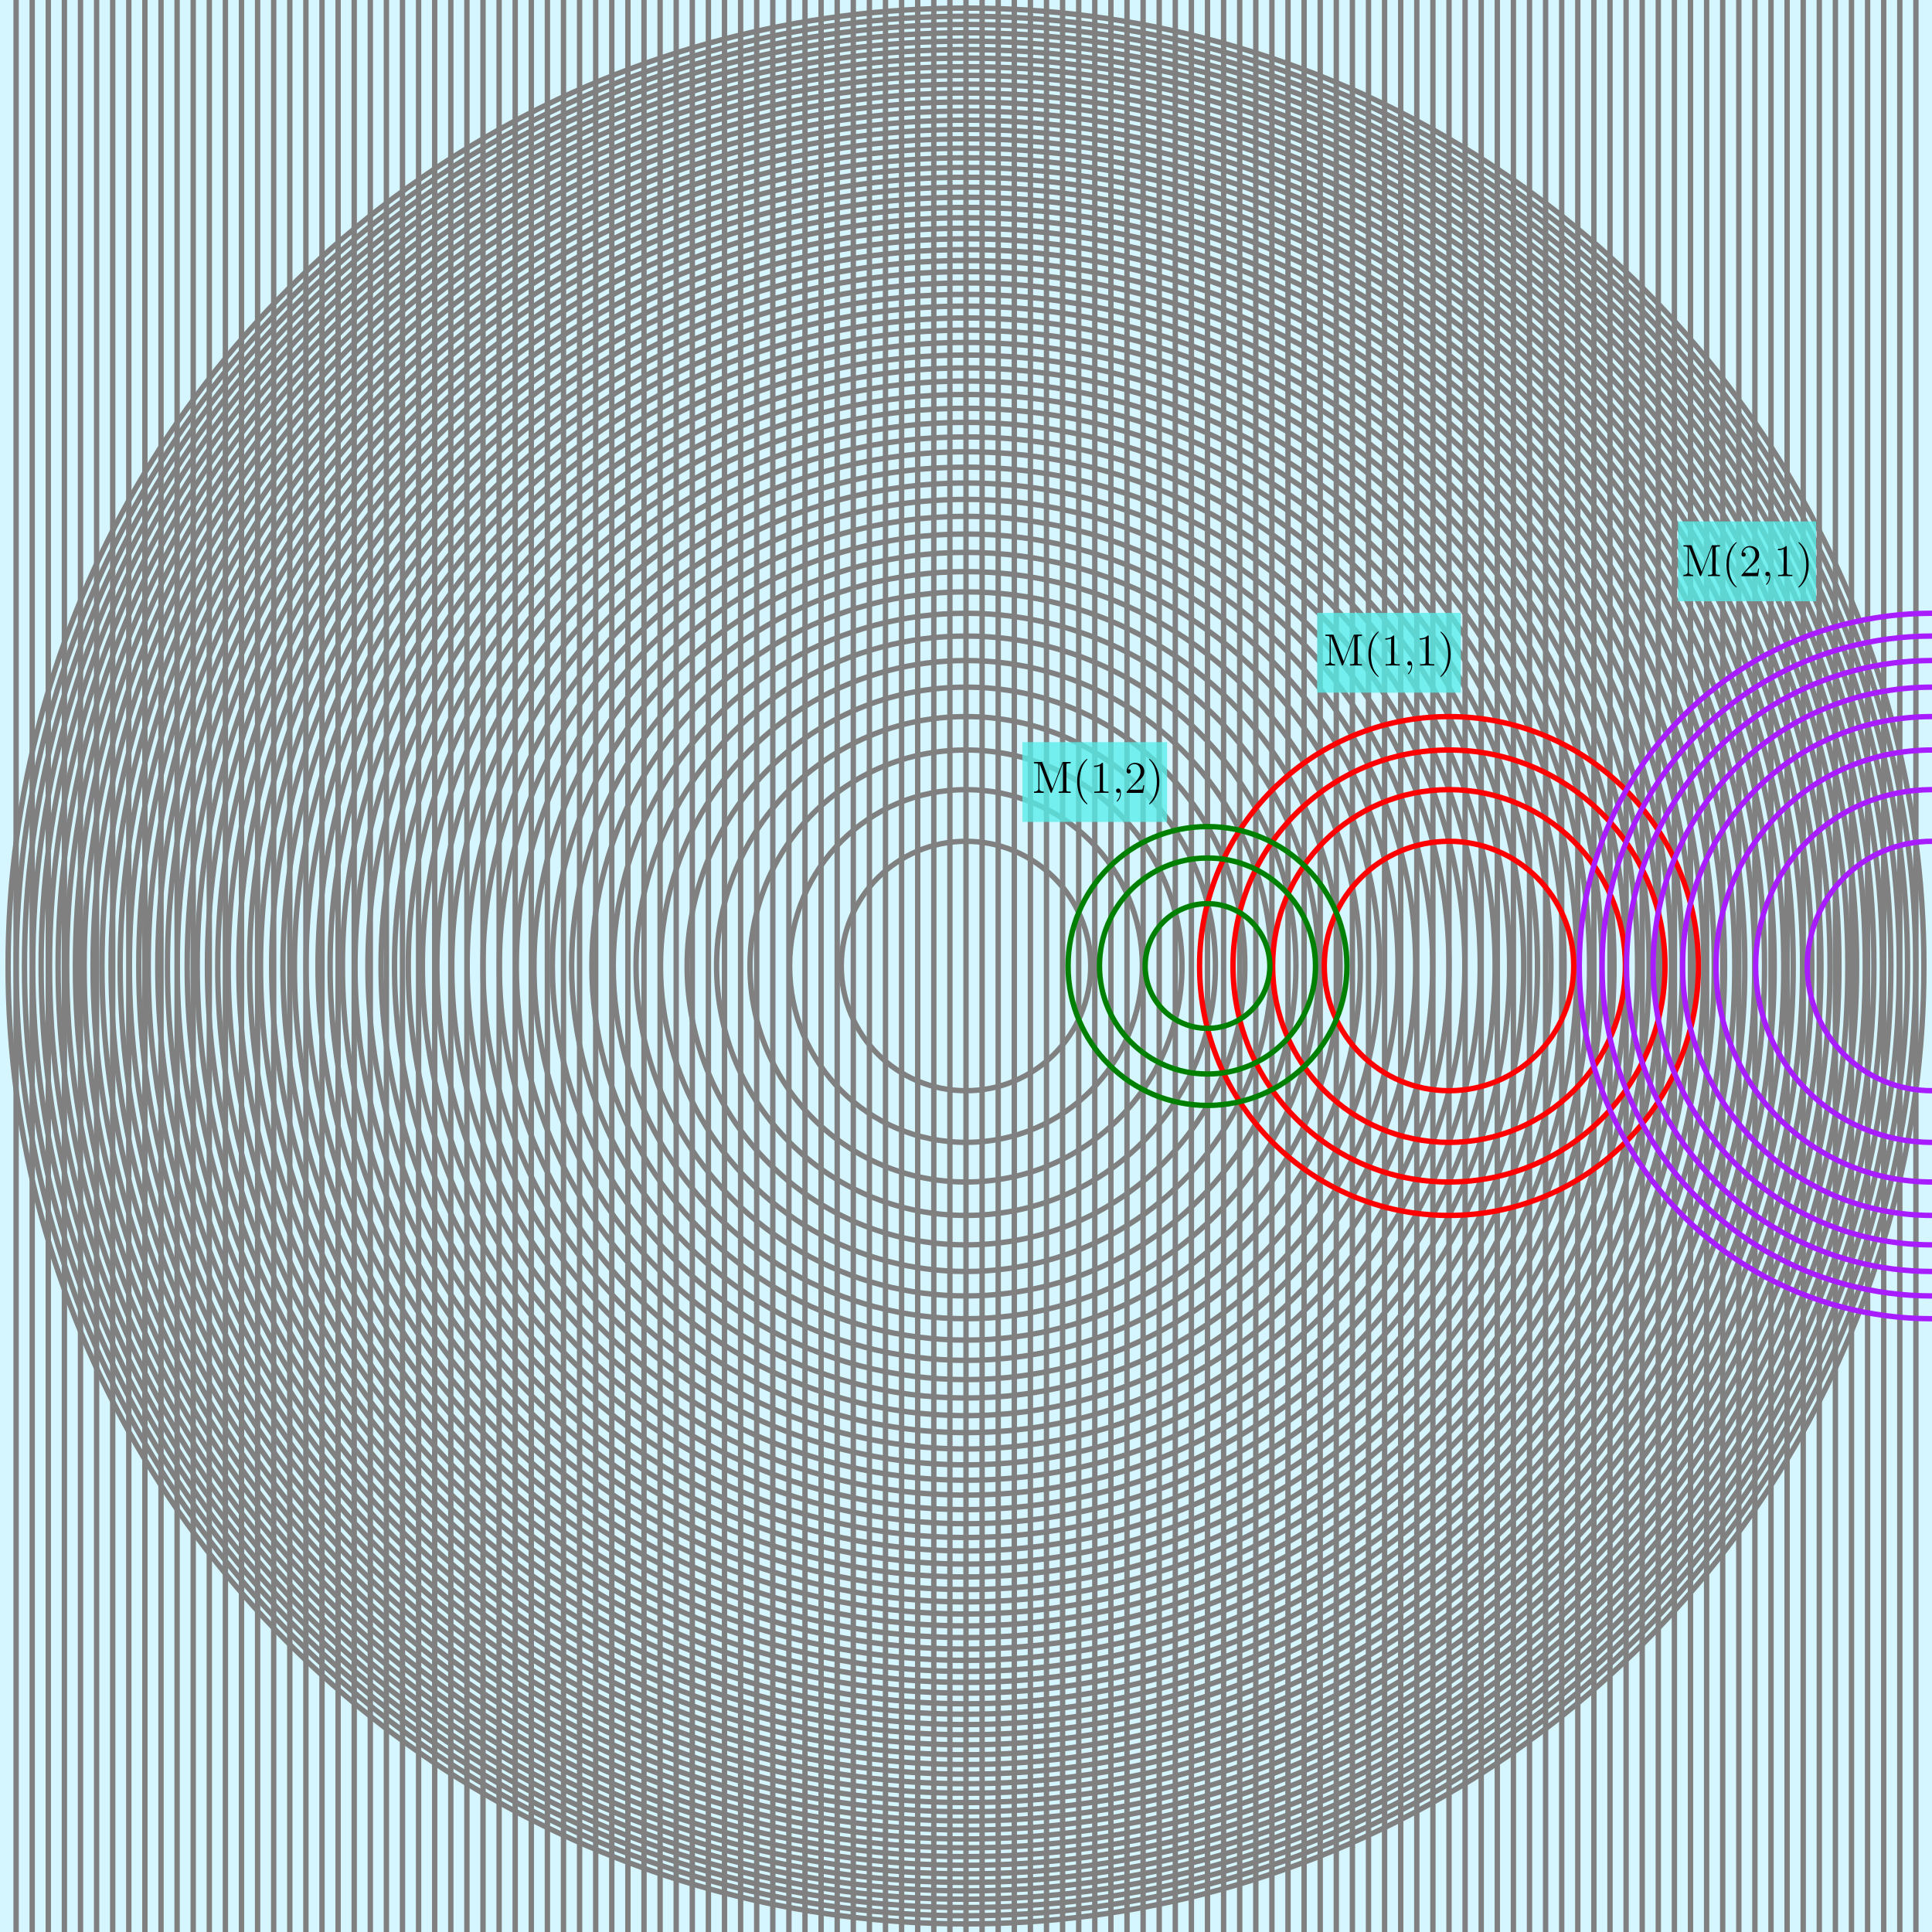<?xml version="1.0" encoding="UTF-8" standalone="no"?>
<svg
   xmlns:dc="http://purl.org/dc/elements/1.1/"
   xmlns:cc="http://creativecommons.org/ns#"
   xmlns:rdf="http://www.w3.org/1999/02/22-rdf-syntax-ns#"
   xmlns:svg="http://www.w3.org/2000/svg"
   xmlns="http://www.w3.org/2000/svg"
   xmlns:xlink="http://www.w3.org/1999/xlink"
   xmlns:sodipodi="http://sodipodi.sourceforge.net/DTD/sodipodi-0.dtd"
   xmlns:inkscape="http://www.inkscape.org/namespaces/inkscape"
   height="18cm"
   version="1.1"
   viewBox="0,0,180000,180000"
   width="18cm"
   id="svg4885"
   sodipodi:docname="illustration4.svg"
   inkscape:version="0.92.1 r15371">
  <sodipodi:namedview
     pagecolor="#ffffff"
     bordercolor="#666666"
     borderopacity="1"
     objecttolerance="10"
     gridtolerance="10"
     guidetolerance="10"
     inkscape:pageopacity="0"
     inkscape:pageshadow="2"
     inkscape:window-width="1920"
     inkscape:window-height="1001"
     id="namedview4887"
     showgrid="false"
     inkscape:zoom="0.86164726"
     inkscape:cx="238.94234"
     inkscape:cy="405.85781"
     inkscape:window-x="-9"
     inkscape:window-y="-9"
     inkscape:window-maximized="1"
     inkscape:current-layer="svg4885" />
  <defs
     id="defs4485">
    <path
       d="M3.885 2.905C3.885 2.869 3.885 2.845 3.682 2.642C2.487 1.435 1.817-.538 1.817-2.977C1.817-5.296 2.379-7.293 3.766-8.703C3.885-8.811 3.885-8.835 3.885-8.871C3.885-8.942 3.826-8.966 3.778-8.966C3.622-8.966 2.642-8.106 2.056-6.934C1.447-5.727 1.172-4.447 1.172-2.977C1.172-1.913 1.339-.49 1.961 .789C2.666 2.224 3.646 3.001 3.778 3.001C3.826 3.001 3.885 2.977 3.885 2.905Z"
       id="g0-40" />
    <path
       d="M3.371-2.977C3.371-3.885 3.252-5.368 2.582-6.755C1.877-8.189 .897-8.966 .765-8.966C.717-8.966 .658-8.942 .658-8.871C.658-8.835 .658-8.811 .861-8.608C2.056-7.4 2.726-5.428 2.726-2.989C2.726-.669 2.164 1.327 .777 2.738C.658 2.845 .658 2.869 .658 2.905C.658 2.977 .717 3.001 .765 3.001C.921 3.001 1.901 2.14 2.487 .968C3.096-.251 3.371-1.542 3.371-2.977Z"
       id="g0-41" />
    <path
       d="M2.331 .048C2.331-.693 2.08-1.16 1.614-1.16C1.267-1.16 1.04-.897 1.04-.586C1.04-.263 1.267 0 1.626 0C1.805 0 1.937-.084 2.008-.143C2.044-.179 2.056-.179 2.068-.179C2.092-.179 2.092-.012 2.092 .048C2.092 .813 1.781 1.53 1.255 2.08C1.207 2.116 1.196 2.14 1.196 2.188C1.196 2.248 1.255 2.307 1.315 2.307C1.423 2.307 2.331 1.423 2.331 .048Z"
       id="g0-44" />
    <path
       d="M3.443-7.663C3.443-7.938 3.443-7.95 3.204-7.95C2.917-7.627 2.319-7.185 1.088-7.185V-6.838C1.363-6.838 1.961-6.838 2.618-7.149V-.921C2.618-.49 2.582-.347 1.53-.347H1.16V0C1.482-.024 2.642-.024 3.037-.024S4.579-.024 4.902 0V-.347H4.531C3.479-.347 3.443-.49 3.443-.921V-7.663Z"
       id="g0-49" />
    <path
       d="M2.75-7.938C2.666-8.165 2.654-8.165 2.379-8.165H.526V-7.819H.765C1.626-7.819 1.662-7.699 1.662-7.257V-1.231C1.662-.909 1.662-.347 .526-.347V0C.837-.024 1.47-.024 1.805-.024S2.774-.024 3.084 0V-.347C1.949-.347 1.949-.909 1.949-1.231V-7.759H1.961L4.842-.227C4.89-.096 4.926 0 5.045 0C5.153 0 5.177-.06 5.248-.239L8.153-7.819H8.165V-.909C8.165-.466 8.13-.347 7.269-.347H7.03V0C7.305-.024 8.261-.024 8.608-.024S9.911-.024 10.186 0V-.347H9.947C9.086-.347 9.05-.466 9.05-.909V-7.257C9.05-7.699 9.086-7.819 9.947-7.819H10.186V-8.165H8.333C8.07-8.165 8.058-8.153 7.962-7.926L5.356-1.124L2.75-7.938Z"
       id="g0-77" />
    <path
       d="M3.885 2.905C3.885 2.869 3.885 2.845 3.682 2.642C2.487 1.435 1.817-.538 1.817-2.977C1.817-5.296 2.379-7.293 3.766-8.703C3.885-8.811 3.885-8.835 3.885-8.871C3.885-8.942 3.826-8.966 3.778-8.966C3.622-8.966 2.642-8.106 2.056-6.934C1.447-5.727 1.172-4.447 1.172-2.977C1.172-1.913 1.339-.49 1.961 .789C2.666 2.224 3.646 3.001 3.778 3.001C3.826 3.001 3.885 2.977 3.885 2.905Z"
       id="g0-40-3" />
    <path
       d="M3.371-2.977C3.371-3.885 3.252-5.368 2.582-6.755C1.877-8.189 .897-8.966 .765-8.966C.717-8.966 .658-8.942 .658-8.871C.658-8.835 .658-8.811 .861-8.608C2.056-7.4 2.726-5.428 2.726-2.989C2.726-.669 2.164 1.327 .777 2.738C.658 2.845 .658 2.869 .658 2.905C.658 2.977 .717 3.001 .765 3.001C.921 3.001 1.901 2.14 2.487 .968C3.096-.251 3.371-1.542 3.371-2.977Z"
       id="g0-41-0" />
    <path
       d="M2.331 .048C2.331-.693 2.08-1.16 1.614-1.16C1.267-1.16 1.04-.897 1.04-.586C1.04-.263 1.267 0 1.626 0C1.805 0 1.937-.084 2.008-.143C2.044-.179 2.056-.179 2.068-.179C2.092-.179 2.092-.012 2.092 .048C2.092 .813 1.781 1.53 1.255 2.08C1.207 2.116 1.196 2.14 1.196 2.188C1.196 2.248 1.255 2.307 1.315 2.307C1.423 2.307 2.331 1.423 2.331 .048Z"
       id="g0-44-6" />
    <path
       d="M3.443-7.663C3.443-7.938 3.443-7.95 3.204-7.95C2.917-7.627 2.319-7.185 1.088-7.185V-6.838C1.363-6.838 1.961-6.838 2.618-7.149V-.921C2.618-.49 2.582-.347 1.53-.347H1.16V0C1.482-.024 2.642-.024 3.037-.024S4.579-.024 4.902 0V-.347H4.531C3.479-.347 3.443-.49 3.443-.921V-7.663Z"
       id="g0-49-7" />
    <path
       d="M5.26-2.008H4.997C4.961-1.805 4.866-1.148 4.746-.956C4.663-.849 3.981-.849 3.622-.849H1.411C1.733-1.124 2.463-1.889 2.774-2.176C4.591-3.85 5.26-4.471 5.26-5.655C5.26-7.03 4.172-7.95 2.786-7.95S.586-6.767 .586-5.738C.586-5.129 1.112-5.129 1.148-5.129C1.399-5.129 1.71-5.308 1.71-5.691C1.71-6.025 1.482-6.253 1.148-6.253C1.04-6.253 1.016-6.253 .98-6.241C1.207-7.054 1.853-7.603 2.63-7.603C3.646-7.603 4.268-6.755 4.268-5.655C4.268-4.639 3.682-3.754 3.001-2.989L.586-.287V0H4.949L5.26-2.008Z"
       id="g0-50" />
    <path
       d="M2.75-7.938C2.666-8.165 2.654-8.165 2.379-8.165H.526V-7.819H.765C1.626-7.819 1.662-7.699 1.662-7.257V-1.231C1.662-.909 1.662-.347 .526-.347V0C.837-.024 1.47-.024 1.805-.024S2.774-.024 3.084 0V-.347C1.949-.347 1.949-.909 1.949-1.231V-7.759H1.961L4.842-.227C4.89-.096 4.926 0 5.045 0C5.153 0 5.177-.06 5.248-.239L8.153-7.819H8.165V-.909C8.165-.466 8.13-.347 7.269-.347H7.03V0C7.305-.024 8.261-.024 8.608-.024S9.911-.024 10.186 0V-.347H9.947C9.086-.347 9.05-.466 9.05-.909V-7.257C9.05-7.699 9.086-7.819 9.947-7.819H10.186V-8.165H8.333C8.07-8.165 8.058-8.153 7.962-7.926L5.356-1.124L2.75-7.938Z"
       id="g0-77-5" />
    <path
       d="M3.885 2.905C3.885 2.869 3.885 2.845 3.682 2.642C2.487 1.435 1.817-.538 1.817-2.977C1.817-5.296 2.379-7.293 3.766-8.703C3.885-8.811 3.885-8.835 3.885-8.871C3.885-8.942 3.826-8.966 3.778-8.966C3.622-8.966 2.642-8.106 2.056-6.934C1.447-5.727 1.172-4.447 1.172-2.977C1.172-1.913 1.339-.49 1.961 .789C2.666 2.224 3.646 3.001 3.778 3.001C3.826 3.001 3.885 2.977 3.885 2.905Z"
       id="g0-40-2" />
    <path
       d="M3.371-2.977C3.371-3.885 3.252-5.368 2.582-6.755C1.877-8.189 .897-8.966 .765-8.966C.717-8.966 .658-8.942 .658-8.871C.658-8.835 .658-8.811 .861-8.608C2.056-7.4 2.726-5.428 2.726-2.989C2.726-.669 2.164 1.327 .777 2.738C.658 2.845 .658 2.869 .658 2.905C.658 2.977 .717 3.001 .765 3.001C.921 3.001 1.901 2.14 2.487 .968C3.096-.251 3.371-1.542 3.371-2.977Z"
       id="g0-41-2" />
    <path
       d="M2.331 .048C2.331-.693 2.08-1.16 1.614-1.16C1.267-1.16 1.04-.897 1.04-.586C1.04-.263 1.267 0 1.626 0C1.805 0 1.937-.084 2.008-.143C2.044-.179 2.056-.179 2.068-.179C2.092-.179 2.092-.012 2.092 .048C2.092 .813 1.781 1.53 1.255 2.08C1.207 2.116 1.196 2.14 1.196 2.188C1.196 2.248 1.255 2.307 1.315 2.307C1.423 2.307 2.331 1.423 2.331 .048Z"
       id="g0-44-2" />
    <path
       d="M3.443-7.663C3.443-7.938 3.443-7.95 3.204-7.95C2.917-7.627 2.319-7.185 1.088-7.185V-6.838C1.363-6.838 1.961-6.838 2.618-7.149V-.921C2.618-.49 2.582-.347 1.53-.347H1.16V0C1.482-.024 2.642-.024 3.037-.024S4.579-.024 4.902 0V-.347H4.531C3.479-.347 3.443-.49 3.443-.921V-7.663Z"
       id="g0-49-76" />
    <path
       d="M5.26-2.008H4.997C4.961-1.805 4.866-1.148 4.746-.956C4.663-.849 3.981-.849 3.622-.849H1.411C1.733-1.124 2.463-1.889 2.774-2.176C4.591-3.85 5.26-4.471 5.26-5.655C5.26-7.03 4.172-7.95 2.786-7.95S.586-6.767 .586-5.738C.586-5.129 1.112-5.129 1.148-5.129C1.399-5.129 1.71-5.308 1.71-5.691C1.71-6.025 1.482-6.253 1.148-6.253C1.04-6.253 1.016-6.253 .98-6.241C1.207-7.054 1.853-7.603 2.63-7.603C3.646-7.603 4.268-6.755 4.268-5.655C4.268-4.639 3.682-3.754 3.001-2.989L.586-.287V0H4.949L5.26-2.008Z"
       id="g0-50-4" />
    <path
       d="M2.75-7.938C2.666-8.165 2.654-8.165 2.379-8.165H.526V-7.819H.765C1.626-7.819 1.662-7.699 1.662-7.257V-1.231C1.662-.909 1.662-.347 .526-.347V0C.837-.024 1.47-.024 1.805-.024S2.774-.024 3.084 0V-.347C1.949-.347 1.949-.909 1.949-1.231V-7.759H1.961L4.842-.227C4.89-.096 4.926 0 5.045 0C5.153 0 5.177-.06 5.248-.239L8.153-7.819H8.165V-.909C8.165-.466 8.13-.347 7.269-.347H7.03V0C7.305-.024 8.261-.024 8.608-.024S9.911-.024 10.186 0V-.347H9.947C9.086-.347 9.05-.466 9.05-.909V-7.257C9.05-7.699 9.086-7.819 9.947-7.819H10.186V-8.165H8.333C8.07-8.165 8.058-8.153 7.962-7.926L5.356-1.124L2.75-7.938Z"
       id="g0-77-1" />
  </defs>
  <g
     id="g4489"
     style="fill:#d5f6ff">
    <rect
       fill="white"
       height="180000"
       width="180000"
       x="0"
       y="0"
       id="rect4487"
       style="fill:#d5f6ff" />
  </g>
  <g
     stroke="grey"
     stroke-width="500.0"
     id="g4883">
    <line
       stroke="grey"
       x1="1500.0"
       x2="1500.0"
       y1="0"
       y2="180000"
       id="line4491" />
    <line
       stroke="grey"
       x1="3000.0"
       x2="3000.0"
       y1="0"
       y2="180000"
       id="line4493" />
    <line
       stroke="grey"
       x1="4500.0"
       x2="4500.0"
       y1="0"
       y2="180000"
       id="line4495" />
    <line
       stroke="grey"
       x1="6000.0"
       x2="6000.0"
       y1="0"
       y2="180000"
       id="line4497" />
    <line
       stroke="grey"
       x1="7500.0"
       x2="7500.0"
       y1="0"
       y2="180000"
       id="line4499" />
    <line
       stroke="grey"
       x1="9000.0"
       x2="9000.0"
       y1="0"
       y2="180000"
       id="line4501" />
    <line
       stroke="grey"
       x1="10500.0"
       x2="10500.0"
       y1="0"
       y2="180000"
       id="line4503" />
    <line
       stroke="grey"
       x1="12000.0"
       x2="12000.0"
       y1="0"
       y2="180000"
       id="line4505" />
    <line
       stroke="grey"
       x1="13500.0"
       x2="13500.0"
       y1="0"
       y2="180000"
       id="line4507" />
    <line
       stroke="grey"
       x1="15000.0"
       x2="15000.0"
       y1="0"
       y2="180000"
       id="line4509" />
    <line
       stroke="grey"
       x1="16500.0"
       x2="16500.0"
       y1="0"
       y2="180000"
       id="line4511" />
    <line
       stroke="grey"
       x1="18000.0"
       x2="18000.0"
       y1="0"
       y2="180000"
       id="line4513" />
    <line
       stroke="grey"
       x1="19500.0"
       x2="19500.0"
       y1="0"
       y2="180000"
       id="line4515" />
    <line
       stroke="grey"
       x1="21000.0"
       x2="21000.0"
       y1="0"
       y2="180000"
       id="line4517" />
    <line
       stroke="grey"
       x1="22500.0"
       x2="22500.0"
       y1="0"
       y2="180000"
       id="line4519" />
    <line
       stroke="grey"
       x1="24000.0"
       x2="24000.0"
       y1="0"
       y2="180000"
       id="line4521" />
    <line
       stroke="grey"
       x1="25500.0"
       x2="25500.0"
       y1="0"
       y2="180000"
       id="line4523" />
    <line
       stroke="grey"
       x1="27000.0"
       x2="27000.0"
       y1="0"
       y2="180000"
       id="line4525" />
    <line
       stroke="grey"
       x1="28500.0"
       x2="28500.0"
       y1="0"
       y2="180000"
       id="line4527" />
    <line
       stroke="grey"
       x1="30000.0"
       x2="30000.0"
       y1="0"
       y2="180000"
       id="line4529" />
    <line
       stroke="grey"
       x1="31500.0"
       x2="31500.0"
       y1="0"
       y2="180000"
       id="line4531" />
    <line
       stroke="grey"
       x1="33000.0"
       x2="33000.0"
       y1="0"
       y2="180000"
       id="line4533" />
    <line
       stroke="grey"
       x1="34500.0"
       x2="34500.0"
       y1="0"
       y2="180000"
       id="line4535" />
    <line
       stroke="grey"
       x1="36000.0"
       x2="36000.0"
       y1="0"
       y2="180000"
       id="line4537" />
    <line
       stroke="grey"
       x1="37500.0"
       x2="37500.0"
       y1="0"
       y2="180000"
       id="line4539" />
    <line
       stroke="grey"
       x1="39000.0"
       x2="39000.0"
       y1="0"
       y2="180000"
       id="line4541" />
    <line
       stroke="grey"
       x1="40500.0"
       x2="40500.0"
       y1="0"
       y2="180000"
       id="line4543" />
    <line
       stroke="grey"
       x1="42000.0"
       x2="42000.0"
       y1="0"
       y2="180000"
       id="line4545" />
    <line
       stroke="grey"
       x1="43500.0"
       x2="43500.0"
       y1="0"
       y2="180000"
       id="line4547" />
    <line
       stroke="grey"
       x1="45000.0"
       x2="45000.0"
       y1="0"
       y2="180000"
       id="line4549" />
    <line
       stroke="grey"
       x1="46500.0"
       x2="46500.0"
       y1="0"
       y2="180000"
       id="line4551" />
    <line
       stroke="grey"
       x1="48000.0"
       x2="48000.0"
       y1="0"
       y2="180000"
       id="line4553" />
    <line
       stroke="grey"
       x1="49500.0"
       x2="49500.0"
       y1="0"
       y2="180000"
       id="line4555" />
    <line
       stroke="grey"
       x1="51000.0"
       x2="51000.0"
       y1="0"
       y2="180000"
       id="line4557" />
    <line
       stroke="grey"
       x1="52500.0"
       x2="52500.0"
       y1="0"
       y2="180000"
       id="line4559" />
    <line
       stroke="grey"
       x1="54000.0"
       x2="54000.0"
       y1="0"
       y2="180000"
       id="line4561" />
    <line
       stroke="grey"
       x1="55500.0"
       x2="55500.0"
       y1="0"
       y2="180000"
       id="line4563" />
    <line
       stroke="grey"
       x1="57000.0"
       x2="57000.0"
       y1="0"
       y2="180000"
       id="line4565" />
    <line
       stroke="grey"
       x1="58500.0"
       x2="58500.0"
       y1="0"
       y2="180000"
       id="line4567" />
    <line
       stroke="grey"
       x1="60000.0"
       x2="60000.0"
       y1="0"
       y2="180000"
       id="line4569" />
    <line
       stroke="grey"
       x1="61500.0"
       x2="61500.0"
       y1="0"
       y2="180000"
       id="line4571" />
    <line
       stroke="grey"
       x1="63000.0"
       x2="63000.0"
       y1="0"
       y2="180000"
       id="line4573" />
    <line
       stroke="grey"
       x1="64500.0"
       x2="64500.0"
       y1="0"
       y2="180000"
       id="line4575" />
    <line
       stroke="grey"
       x1="66000.0"
       x2="66000.0"
       y1="0"
       y2="180000"
       id="line4577" />
    <line
       stroke="grey"
       x1="67500.0"
       x2="67500.0"
       y1="0"
       y2="180000"
       id="line4579" />
    <line
       stroke="grey"
       x1="69000.0"
       x2="69000.0"
       y1="0"
       y2="180000"
       id="line4581" />
    <line
       stroke="grey"
       x1="70500.0"
       x2="70500.0"
       y1="0"
       y2="180000"
       id="line4583" />
    <line
       stroke="grey"
       x1="72000.0"
       x2="72000.0"
       y1="0"
       y2="180000"
       id="line4585" />
    <line
       stroke="grey"
       x1="73500.0"
       x2="73500.0"
       y1="0"
       y2="180000"
       id="line4587" />
    <line
       stroke="grey"
       x1="75000.0"
       x2="75000.0"
       y1="0"
       y2="180000"
       id="line4589" />
    <line
       stroke="grey"
       x1="76500.0"
       x2="76500.0"
       y1="0"
       y2="180000"
       id="line4591" />
    <line
       stroke="grey"
       x1="78000.0"
       x2="78000.0"
       y1="0"
       y2="180000"
       id="line4593" />
    <line
       stroke="grey"
       x1="79500.0"
       x2="79500.0"
       y1="0"
       y2="180000"
       id="line4595" />
    <line
       stroke="grey"
       x1="81000.0"
       x2="81000.0"
       y1="0"
       y2="180000"
       id="line4597" />
    <line
       stroke="grey"
       x1="82500.0"
       x2="82500.0"
       y1="0"
       y2="180000"
       id="line4599" />
    <line
       stroke="grey"
       x1="84000.0"
       x2="84000.0"
       y1="0"
       y2="180000"
       id="line4601" />
    <line
       stroke="grey"
       x1="85500.0"
       x2="85500.0"
       y1="0"
       y2="180000"
       id="line4603" />
    <line
       stroke="grey"
       x1="87000.0"
       x2="87000.0"
       y1="0"
       y2="180000"
       id="line4605" />
    <line
       stroke="grey"
       x1="88500.0"
       x2="88500.0"
       y1="0"
       y2="180000"
       id="line4607" />
    <line
       stroke="grey"
       x1="90000.0"
       x2="90000.0"
       y1="0"
       y2="180000"
       id="line4609" />
    <line
       stroke="grey"
       x1="91500.0"
       x2="91500.0"
       y1="0"
       y2="180000"
       id="line4611" />
    <line
       stroke="grey"
       x1="93000.0"
       x2="93000.0"
       y1="0"
       y2="180000"
       id="line4613" />
    <line
       stroke="grey"
       x1="94500.0"
       x2="94500.0"
       y1="0"
       y2="180000"
       id="line4615" />
    <line
       stroke="grey"
       x1="96000.0"
       x2="96000.0"
       y1="0"
       y2="180000"
       id="line4617" />
    <line
       stroke="grey"
       x1="97500.0"
       x2="97500.0"
       y1="0"
       y2="180000"
       id="line4619" />
    <line
       stroke="grey"
       x1="99000.0"
       x2="99000.0"
       y1="0"
       y2="180000"
       id="line4621" />
    <line
       stroke="grey"
       x1="100500.0"
       x2="100500.0"
       y1="0"
       y2="180000"
       id="line4623" />
    <line
       stroke="grey"
       x1="102000.0"
       x2="102000.0"
       y1="0"
       y2="180000"
       id="line4625" />
    <line
       stroke="grey"
       x1="103500.0"
       x2="103500.0"
       y1="0"
       y2="180000"
       id="line4627" />
    <line
       stroke="grey"
       x1="105000.0"
       x2="105000.0"
       y1="0"
       y2="180000"
       id="line4629" />
    <line
       stroke="grey"
       x1="106500.0"
       x2="106500.0"
       y1="0"
       y2="180000"
       id="line4631" />
    <line
       stroke="grey"
       x1="108000.0"
       x2="108000.0"
       y1="0"
       y2="180000"
       id="line4633" />
    <line
       stroke="grey"
       x1="109500.0"
       x2="109500.0"
       y1="0"
       y2="180000"
       id="line4635" />
    <line
       stroke="grey"
       x1="111000.0"
       x2="111000.0"
       y1="0"
       y2="180000"
       id="line4637" />
    <line
       stroke="grey"
       x1="112500.0"
       x2="112500.0"
       y1="0"
       y2="180000"
       id="line4639" />
    <line
       stroke="grey"
       x1="114000.0"
       x2="114000.0"
       y1="0"
       y2="180000"
       id="line4641" />
    <line
       stroke="grey"
       x1="115500.0"
       x2="115500.0"
       y1="0"
       y2="180000"
       id="line4643" />
    <line
       stroke="grey"
       x1="117000.0"
       x2="117000.0"
       y1="0"
       y2="180000"
       id="line4645" />
    <line
       stroke="grey"
       x1="118500.0"
       x2="118500.0"
       y1="0"
       y2="180000"
       id="line4647" />
    <line
       stroke="grey"
       x1="120000.0"
       x2="120000.0"
       y1="0"
       y2="180000"
       id="line4649" />
    <line
       stroke="grey"
       x1="121500.0"
       x2="121500.0"
       y1="0"
       y2="180000"
       id="line4651" />
    <line
       stroke="grey"
       x1="123000.0"
       x2="123000.0"
       y1="0"
       y2="180000"
       id="line4653" />
    <line
       stroke="grey"
       x1="124500.0"
       x2="124500.0"
       y1="0"
       y2="180000"
       id="line4655" />
    <line
       stroke="grey"
       x1="126000.0"
       x2="126000.0"
       y1="0"
       y2="180000"
       id="line4657" />
    <line
       stroke="grey"
       x1="127500.0"
       x2="127500.0"
       y1="0"
       y2="180000"
       id="line4659" />
    <line
       stroke="grey"
       x1="129000.0"
       x2="129000.0"
       y1="0"
       y2="180000"
       id="line4661" />
    <line
       stroke="grey"
       x1="130500.0"
       x2="130500.0"
       y1="0"
       y2="180000"
       id="line4663" />
    <line
       stroke="grey"
       x1="132000.0"
       x2="132000.0"
       y1="0"
       y2="180000"
       id="line4665" />
    <line
       stroke="grey"
       x1="133500.0"
       x2="133500.0"
       y1="0"
       y2="180000"
       id="line4667" />
    <line
       stroke="grey"
       x1="135000.0"
       x2="135000.0"
       y1="0"
       y2="180000"
       id="line4669" />
    <line
       stroke="grey"
       x1="136500.0"
       x2="136500.0"
       y1="0"
       y2="180000"
       id="line4671" />
    <line
       stroke="grey"
       x1="138000.0"
       x2="138000.0"
       y1="0"
       y2="180000"
       id="line4673" />
    <line
       stroke="grey"
       x1="139500.0"
       x2="139500.0"
       y1="0"
       y2="180000"
       id="line4675" />
    <line
       stroke="grey"
       x1="141000.0"
       x2="141000.0"
       y1="0"
       y2="180000"
       id="line4677" />
    <line
       stroke="grey"
       x1="142500.0"
       x2="142500.0"
       y1="0"
       y2="180000"
       id="line4679" />
    <line
       stroke="grey"
       x1="144000.0"
       x2="144000.0"
       y1="0"
       y2="180000"
       id="line4681" />
    <line
       stroke="grey"
       x1="145500.0"
       x2="145500.0"
       y1="0"
       y2="180000"
       id="line4683" />
    <line
       stroke="grey"
       x1="147000.0"
       x2="147000.0"
       y1="0"
       y2="180000"
       id="line4685" />
    <line
       stroke="grey"
       x1="148500.0"
       x2="148500.0"
       y1="0"
       y2="180000"
       id="line4687" />
    <line
       stroke="grey"
       x1="150000.0"
       x2="150000.0"
       y1="0"
       y2="180000"
       id="line4689" />
    <line
       stroke="grey"
       x1="151500.0"
       x2="151500.0"
       y1="0"
       y2="180000"
       id="line4691" />
    <line
       stroke="grey"
       x1="153000.0"
       x2="153000.0"
       y1="0"
       y2="180000"
       id="line4693" />
    <line
       stroke="grey"
       x1="154500.0"
       x2="154500.0"
       y1="0"
       y2="180000"
       id="line4695" />
    <line
       stroke="grey"
       x1="156000.0"
       x2="156000.0"
       y1="0"
       y2="180000"
       id="line4697" />
    <line
       stroke="grey"
       x1="157500.0"
       x2="157500.0"
       y1="0"
       y2="180000"
       id="line4699" />
    <line
       stroke="grey"
       x1="159000.0"
       x2="159000.0"
       y1="0"
       y2="180000"
       id="line4701" />
    <line
       stroke="grey"
       x1="160500.0"
       x2="160500.0"
       y1="0"
       y2="180000"
       id="line4703" />
    <line
       stroke="grey"
       x1="162000.0"
       x2="162000.0"
       y1="0"
       y2="180000"
       id="line4705" />
    <line
       stroke="grey"
       x1="163500.0"
       x2="163500.0"
       y1="0"
       y2="180000"
       id="line4707" />
    <line
       stroke="grey"
       x1="165000.0"
       x2="165000.0"
       y1="0"
       y2="180000"
       id="line4709" />
    <line
       stroke="grey"
       x1="166500.0"
       x2="166500.0"
       y1="0"
       y2="180000"
       id="line4711" />
    <line
       stroke="grey"
       x1="168000.0"
       x2="168000.0"
       y1="0"
       y2="180000"
       id="line4713" />
    <line
       stroke="grey"
       x1="169500.0"
       x2="169500.0"
       y1="0"
       y2="180000"
       id="line4715" />
    <line
       stroke="grey"
       x1="171000.0"
       x2="171000.0"
       y1="0"
       y2="180000"
       id="line4717" />
    <line
       stroke="grey"
       x1="172500.0"
       x2="172500.0"
       y1="0"
       y2="180000"
       id="line4719" />
    <line
       stroke="grey"
       x1="174000.0"
       x2="174000.0"
       y1="0"
       y2="180000"
       id="line4721" />
    <line
       stroke="grey"
       x1="175500.0"
       x2="175500.0"
       y1="0"
       y2="180000"
       id="line4723" />
    <line
       stroke="grey"
       x1="177000.0"
       x2="177000.0"
       y1="0"
       y2="180000"
       id="line4725" />
    <line
       stroke="grey"
       x1="178500.0"
       x2="178500.0"
       y1="0"
       y2="180000"
       id="line4727" />
    <circle
       cx="90000.0"
       cy="90000.0"
       fill="none"
       r="0.0"
       stroke="grey"
       id="circle4729" />
    <circle
       cx="90000.0"
       cy="90000.0"
       fill="none"
       r="11618.95"
       stroke="grey"
       id="circle4731" />
    <circle
       cx="90000.0"
       cy="90000.0"
       fill="none"
       r="16431.677"
       stroke="grey"
       id="circle4733" />
    <circle
       cx="90000.0"
       cy="90000.0"
       fill="none"
       r="20124.612"
       stroke="grey"
       id="circle4735" />
    <circle
       cx="90000.0"
       cy="90000.0"
       fill="none"
       r="23237.9"
       stroke="grey"
       id="circle4737" />
    <circle
       cx="90000.0"
       cy="90000.0"
       fill="none"
       r="25980.762"
       stroke="grey"
       id="circle4739" />
    <circle
       cx="90000.0"
       cy="90000.0"
       fill="none"
       r="28460.499"
       stroke="grey"
       id="circle4741" />
    <circle
       cx="90000.0"
       cy="90000.0"
       fill="none"
       r="30740.852"
       stroke="grey"
       id="circle4743" />
    <circle
       cx="90000.0"
       cy="90000.0"
       fill="none"
       r="32863.353"
       stroke="grey"
       id="circle4745" />
    <circle
       cx="90000.0"
       cy="90000.0"
       fill="none"
       r="34856.85"
       stroke="grey"
       id="circle4747" />
    <circle
       cx="90000.0"
       cy="90000.0"
       fill="none"
       r="36742.346"
       stroke="grey"
       id="circle4749" />
    <circle
       cx="90000.0"
       cy="90000.0"
       fill="none"
       r="38535.698"
       stroke="grey"
       id="circle4751" />
    <circle
       cx="90000.0"
       cy="90000.0"
       fill="none"
       r="40249.224"
       stroke="grey"
       id="circle4753" />
    <circle
       cx="90000.0"
       cy="90000.0"
       fill="none"
       r="41892.72"
       stroke="grey"
       id="circle4755" />
    <circle
       cx="90000.0"
       cy="90000.0"
       fill="none"
       r="43474.13"
       stroke="grey"
       id="circle4757" />
    <circle
       cx="90000.0"
       cy="90000.0"
       fill="none"
       r="45000.0"
       stroke="grey"
       id="circle4759" />
    <circle
       cx="90000.0"
       cy="90000.0"
       fill="none"
       r="46475.8"
       stroke="grey"
       id="circle4761" />
    <circle
       cx="90000.0"
       cy="90000.0"
       fill="none"
       r="47906.158"
       stroke="grey"
       id="circle4763" />
    <circle
       cx="90000.0"
       cy="90000.0"
       fill="none"
       r="49295.03"
       stroke="grey"
       id="circle4765" />
    <circle
       cx="90000.0"
       cy="90000.0"
       fill="none"
       r="50645.829"
       stroke="grey"
       id="circle4767" />
    <circle
       cx="90000.0"
       cy="90000.0"
       fill="none"
       r="51961.524"
       stroke="grey"
       id="circle4769" />
    <circle
       cx="90000.0"
       cy="90000.0"
       fill="none"
       r="53244.718"
       stroke="grey"
       id="circle4771" />
    <circle
       cx="90000.0"
       cy="90000.0"
       fill="none"
       r="54497.706"
       stroke="grey"
       id="circle4773" />
    <circle
       cx="90000.0"
       cy="90000.0"
       fill="none"
       r="55722.527"
       stroke="grey"
       id="circle4775" />
    <circle
       cx="90000.0"
       cy="90000.0"
       fill="none"
       r="56920.998"
       stroke="grey"
       id="circle4777" />
    <circle
       cx="90000.0"
       cy="90000.0"
       fill="none"
       r="58094.75"
       stroke="grey"
       id="circle4779" />
    <circle
       cx="90000.0"
       cy="90000.0"
       fill="none"
       r="59245.253"
       stroke="grey"
       id="circle4781" />
    <circle
       cx="90000.0"
       cy="90000.0"
       fill="none"
       r="60373.835"
       stroke="grey"
       id="circle4783" />
    <circle
       cx="90000.0"
       cy="90000.0"
       fill="none"
       r="61481.705"
       stroke="grey"
       id="circle4785" />
    <circle
       cx="90000.0"
       cy="90000.0"
       fill="none"
       r="62569.961"
       stroke="grey"
       id="circle4787" />
    <circle
       cx="90000.0"
       cy="90000.0"
       fill="none"
       r="63639.61"
       stroke="grey"
       id="circle4789" />
    <circle
       cx="90000.0"
       cy="90000.0"
       fill="none"
       r="64691.576"
       stroke="grey"
       id="circle4791" />
    <circle
       cx="90000.0"
       cy="90000.0"
       fill="none"
       r="65726.707"
       stroke="grey"
       id="circle4793" />
    <circle
       cx="90000.0"
       cy="90000.0"
       fill="none"
       r="66745.786"
       stroke="grey"
       id="circle4795" />
    <circle
       cx="90000.0"
       cy="90000.0"
       fill="none"
       r="67749.539"
       stroke="grey"
       id="circle4797" />
    <circle
       cx="90000.0"
       cy="90000.0"
       fill="none"
       r="68738.635"
       stroke="grey"
       id="circle4799" />
    <circle
       cx="90000.0"
       cy="90000.0"
       fill="none"
       r="69713.7"
       stroke="grey"
       id="circle4801" />
    <circle
       cx="90000.0"
       cy="90000.0"
       fill="none"
       r="70675.314"
       stroke="grey"
       id="circle4803" />
    <circle
       cx="90000.0"
       cy="90000.0"
       fill="none"
       r="71624.018"
       stroke="grey"
       id="circle4805" />
    <circle
       cx="90000.0"
       cy="90000.0"
       fill="none"
       r="72560.32"
       stroke="grey"
       id="circle4807" />
    <circle
       cx="90000.0"
       cy="90000.0"
       fill="none"
       r="73484.692"
       stroke="grey"
       id="circle4809" />
    <circle
       cx="90000.0"
       cy="90000.0"
       fill="none"
       r="74397.581"
       stroke="grey"
       id="circle4811" />
    <circle
       cx="90000.0"
       cy="90000.0"
       fill="none"
       r="75299.402"
       stroke="grey"
       id="circle4813" />
    <circle
       cx="90000.0"
       cy="90000.0"
       fill="none"
       r="76190.551"
       stroke="grey"
       id="circle4815" />
    <circle
       cx="90000.0"
       cy="90000.0"
       fill="none"
       r="77071.395"
       stroke="grey"
       id="circle4817" />
    <circle
       cx="90000.0"
       cy="90000.0"
       fill="none"
       r="77942.286"
       stroke="grey"
       id="circle4819" />
    <circle
       cx="90000.0"
       cy="90000.0"
       fill="none"
       r="78803.553"
       stroke="grey"
       id="circle4821" />
    <circle
       cx="90000.0"
       cy="90000.0"
       fill="none"
       r="79655.508"
       stroke="grey"
       id="circle4823" />
    <circle
       cx="90000.0"
       cy="90000.0"
       fill="none"
       r="80498.447"
       stroke="grey"
       id="circle4825" />
    <circle
       cx="90000.0"
       cy="90000.0"
       fill="none"
       r="81332.65"
       stroke="grey"
       id="circle4827" />
    <circle
       cx="90000.0"
       cy="90000.0"
       fill="none"
       r="82158.384"
       stroke="grey"
       id="circle4829" />
    <circle
       cx="90000.0"
       cy="90000.0"
       fill="none"
       r="82975.9"
       stroke="grey"
       id="circle4831" />
    <circle
       cx="90000.0"
       cy="90000.0"
       fill="none"
       r="83785.44"
       stroke="grey"
       id="circle4833" />
    <circle
       cx="90000.0"
       cy="90000.0"
       fill="none"
       r="84587.233"
       stroke="grey"
       id="circle4835" />
    <circle
       cx="90000.0"
       cy="90000.0"
       fill="none"
       r="85381.497"
       stroke="grey"
       id="circle4837" />
    <circle
       cx="90000.0"
       cy="90000.0"
       fill="none"
       r="86168.44"
       stroke="grey"
       id="circle4839" />
    <circle
       cx="90000.0"
       cy="90000.0"
       fill="none"
       r="86948.26"
       stroke="grey"
       id="circle4841" />
    <circle
       cx="90000.0"
       cy="90000.0"
       fill="none"
       r="87721.149"
       stroke="grey"
       id="circle4843" />
    <circle
       cx="90000.0"
       cy="90000.0"
       fill="none"
       r="88487.287"
       stroke="grey"
       id="circle4845" />
    <circle
       cx="90000.0"
       cy="90000.0"
       fill="none"
       r="89246.849"
       stroke="grey"
       id="circle4847" />
    <circle
       cx="135000.0"
       cy="90000.0"
       fill="none"
       r="0.0"
       stroke="red"
       id="circle4849" />
    <circle
       cx="135000.0"
       cy="90000.0"
       fill="none"
       r="11618.95"
       stroke="red"
       id="circle4851" />
    <circle
       cx="135000.0"
       cy="90000.0"
       fill="none"
       r="16431.677"
       stroke="red"
       id="circle4853" />
    <circle
       cx="135000.0"
       cy="90000.0"
       fill="none"
       r="20124.612"
       stroke="red"
       id="circle4855" />
    <circle
       cx="135000.0"
       cy="90000.0"
       fill="none"
       r="23237.9"
       stroke="red"
       id="circle4857" />
    <circle
       cx="112500.0"
       cy="90000.0"
       fill="none"
       r="5809.475"
       stroke="green"
       id="circle4859" />
    <circle
       cx="112500.0"
       cy="90000.0"
       fill="none"
       r="10062.306"
       stroke="green"
       id="circle4861" />
    <circle
       cx="112500.0"
       cy="90000.0"
       fill="none"
       r="12990.381"
       stroke="green"
       id="circle4863" />
    <circle
       cx="180000.0"
       cy="90000.0"
       fill="none"
       r="0.0"
       stroke="orange"
       id="circle4865" />
    <circle
       cx="180000.0"
       cy="90000.0"
       fill="none"
       r="11618.95"
       stroke="orange"
       id="circle4867"
       style="stroke-width:500.063;stroke-miterlimit:4;stroke-dasharray:none;stroke:#a71dfe;stroke-opacity:1" />
    <circle
       cx="180000.0"
       cy="90000.0"
       fill="none"
       r="16431.677"
       stroke="orange"
       id="circle4869"
       style="stroke-width:500.063;stroke-miterlimit:4;stroke-dasharray:none;stroke:#a71dfe;stroke-opacity:1" />
    <circle
       cx="180000.0"
       cy="90000.0"
       fill="none"
       r="20124.612"
       stroke="orange"
       id="circle4871"
       style="stroke-width:500.063;stroke-miterlimit:4;stroke-dasharray:none;stroke:#a71dfe;stroke-opacity:1" />
    <circle
       cx="180000.0"
       cy="90000.0"
       fill="none"
       r="23237.9"
       stroke="orange"
       id="circle4873"
       style="stroke-width:500.063;stroke-miterlimit:4;stroke-dasharray:none;stroke:#a71dfe;stroke-opacity:1" />
    <circle
       cx="180000.0"
       cy="90000.0"
       fill="none"
       r="25980.762"
       stroke="orange"
       id="circle4875"
       style="stroke-width:500.063;stroke-miterlimit:4;stroke-dasharray:none;stroke:#a71dfe;stroke-opacity:1" />
    <circle
       cx="180000.0"
       cy="90000.0"
       fill="none"
       r="28460.499"
       stroke="orange"
       id="circle4877"
       style="stroke-width:500.063;stroke-miterlimit:4;stroke-dasharray:none;stroke:#a71dfe;stroke-opacity:1" />
    <circle
       cx="180000.0"
       cy="90000.0"
       fill="none"
       r="30740.852"
       stroke="orange"
       id="circle4879"
       style="stroke-width:500.063;stroke-miterlimit:4;stroke-dasharray:none;stroke:#a71dfe;stroke-opacity:1" />
    <circle
       cx="180000.0"
       cy="90000.0"
       fill="none"
       r="32863.353"
       stroke="orange"
       id="circle4881"
       style="stroke-width:500.063;stroke-miterlimit:4;stroke-dasharray:none;stroke:#a71dfe;stroke-opacity:1" />
  </g>
  <g
     inkscape:groupmode="layer"
     id="layer1"
     inkscape:label="Layer 1">
    <rect
       style="opacity:0.8;fill:#55ede9;fill-opacity:0.97;stroke:#000000;stroke-width:325.13;stroke-miterlimit:4;stroke-dasharray:0, 3576.425;stroke-dashoffset:0;stroke-opacity:1"
       id="rect5009"
       width="13473.185"
       height="7430.824"
       x="95259.789"
       y="69145.234" />
    <rect
       style="opacity:0.8;fill:#55ede9;fill-opacity:0.97;stroke:#000000;stroke-width:324.233;stroke-miterlimit:4;stroke-dasharray:0, 3566.559;stroke-dashoffset:0;stroke-opacity:1"
       id="rect5009-1"
       width="13397.324"
       height="7431.726"
       x="122713.69"
       y="57102.27" />
    <rect
       style="opacity:0.8;fill:#55ede9;fill-opacity:0.97;stroke:#000000;stroke-width:317.878;stroke-miterlimit:4;stroke-dasharray:0, 3496.659;stroke-dashoffset:0;stroke-opacity:1"
       id="rect5009-1-2"
       width="12866.319"
       height="7438.085"
       x="156336.17"
       y="48580.078" />
    <g
       id="page1"
       transform="matrix(352.778,0,0,352.778,148695.03,84242.646)">
      <use
         id="use4898"
         xlink:href="#g0-77"
         y="-63.034"
         x="-72"
         width="100%"
         height="100%" />
      <use
         id="use4900"
         xlink:href="#g0-40"
         y="-63.034"
         x="-61.274"
         width="100%"
         height="100%" />
      <use
         id="use4902"
         xlink:href="#g0-49"
         y="-63.034"
         x="-56.721"
         width="100%"
         height="100%" />
      <use
         id="use4904"
         xlink:href="#g0-44"
         y="-63.034"
         x="-50.868"
         width="100%"
         height="100%" />
      <use
         id="use4906"
         xlink:href="#g0-49"
         y="-63.034"
         x="-47.617"
         width="100%"
         height="100%" />
      <use
         id="use4908"
         xlink:href="#g0-41"
         y="-63.034"
         x="-41.764"
         width="100%"
         height="100%" />
    </g>
    <g
       id="page1-4"
       transform="matrix(352.778,0,0,352.778,121557.05,96109.155)">
      <use
         id="use4937"
         xlink:href="#g0-77-5"
         y="-63.034"
         x="-72"
         width="100%"
         height="100%" />
      <use
         id="use4939"
         xlink:href="#g0-40-3"
         y="-63.034"
         x="-61.274"
         width="100%"
         height="100%" />
      <use
         id="use4941"
         xlink:href="#g0-49-7"
         y="-63.034"
         x="-56.721"
         width="100%"
         height="100%" />
      <use
         id="use4943"
         xlink:href="#g0-44-6"
         y="-63.034"
         x="-50.868"
         width="100%"
         height="100%" />
      <use
         id="use4945"
         xlink:href="#g0-50"
         y="-63.034"
         x="-47.617"
         width="100%"
         height="100%" />
      <use
         id="use4947"
         xlink:href="#g0-41-0"
         y="-63.034"
         x="-41.764"
         width="100%"
         height="100%" />
    </g>
    <g
       id="page1-44"
       transform="matrix(352.778,0,0,352.778,182053.62,75913.944)">
      <use
         id="use4977"
         xlink:href="#g0-77-1"
         y="-63.034"
         x="-72"
         width="100%"
         height="100%" />
      <use
         id="use4979"
         xlink:href="#g0-40-2"
         y="-63.034"
         x="-61.274"
         width="100%"
         height="100%" />
      <use
         id="use4981"
         xlink:href="#g0-50-4"
         y="-63.034"
         x="-56.721"
         width="100%"
         height="100%" />
      <use
         id="use4983"
         xlink:href="#g0-44-2"
         y="-63.034"
         x="-50.868"
         width="100%"
         height="100%" />
      <use
         id="use4985"
         xlink:href="#g0-49-76"
         y="-63.034"
         x="-47.617"
         width="100%"
         height="100%" />
      <use
         id="use4987"
         xlink:href="#g0-41-2"
         y="-63.034"
         x="-41.764"
         width="100%"
         height="100%" />
    </g>
  </g>
  <g
     inkscape:groupmode="layer"
     id="layer2"
     inkscape:label="Layer 2" />
</svg>

